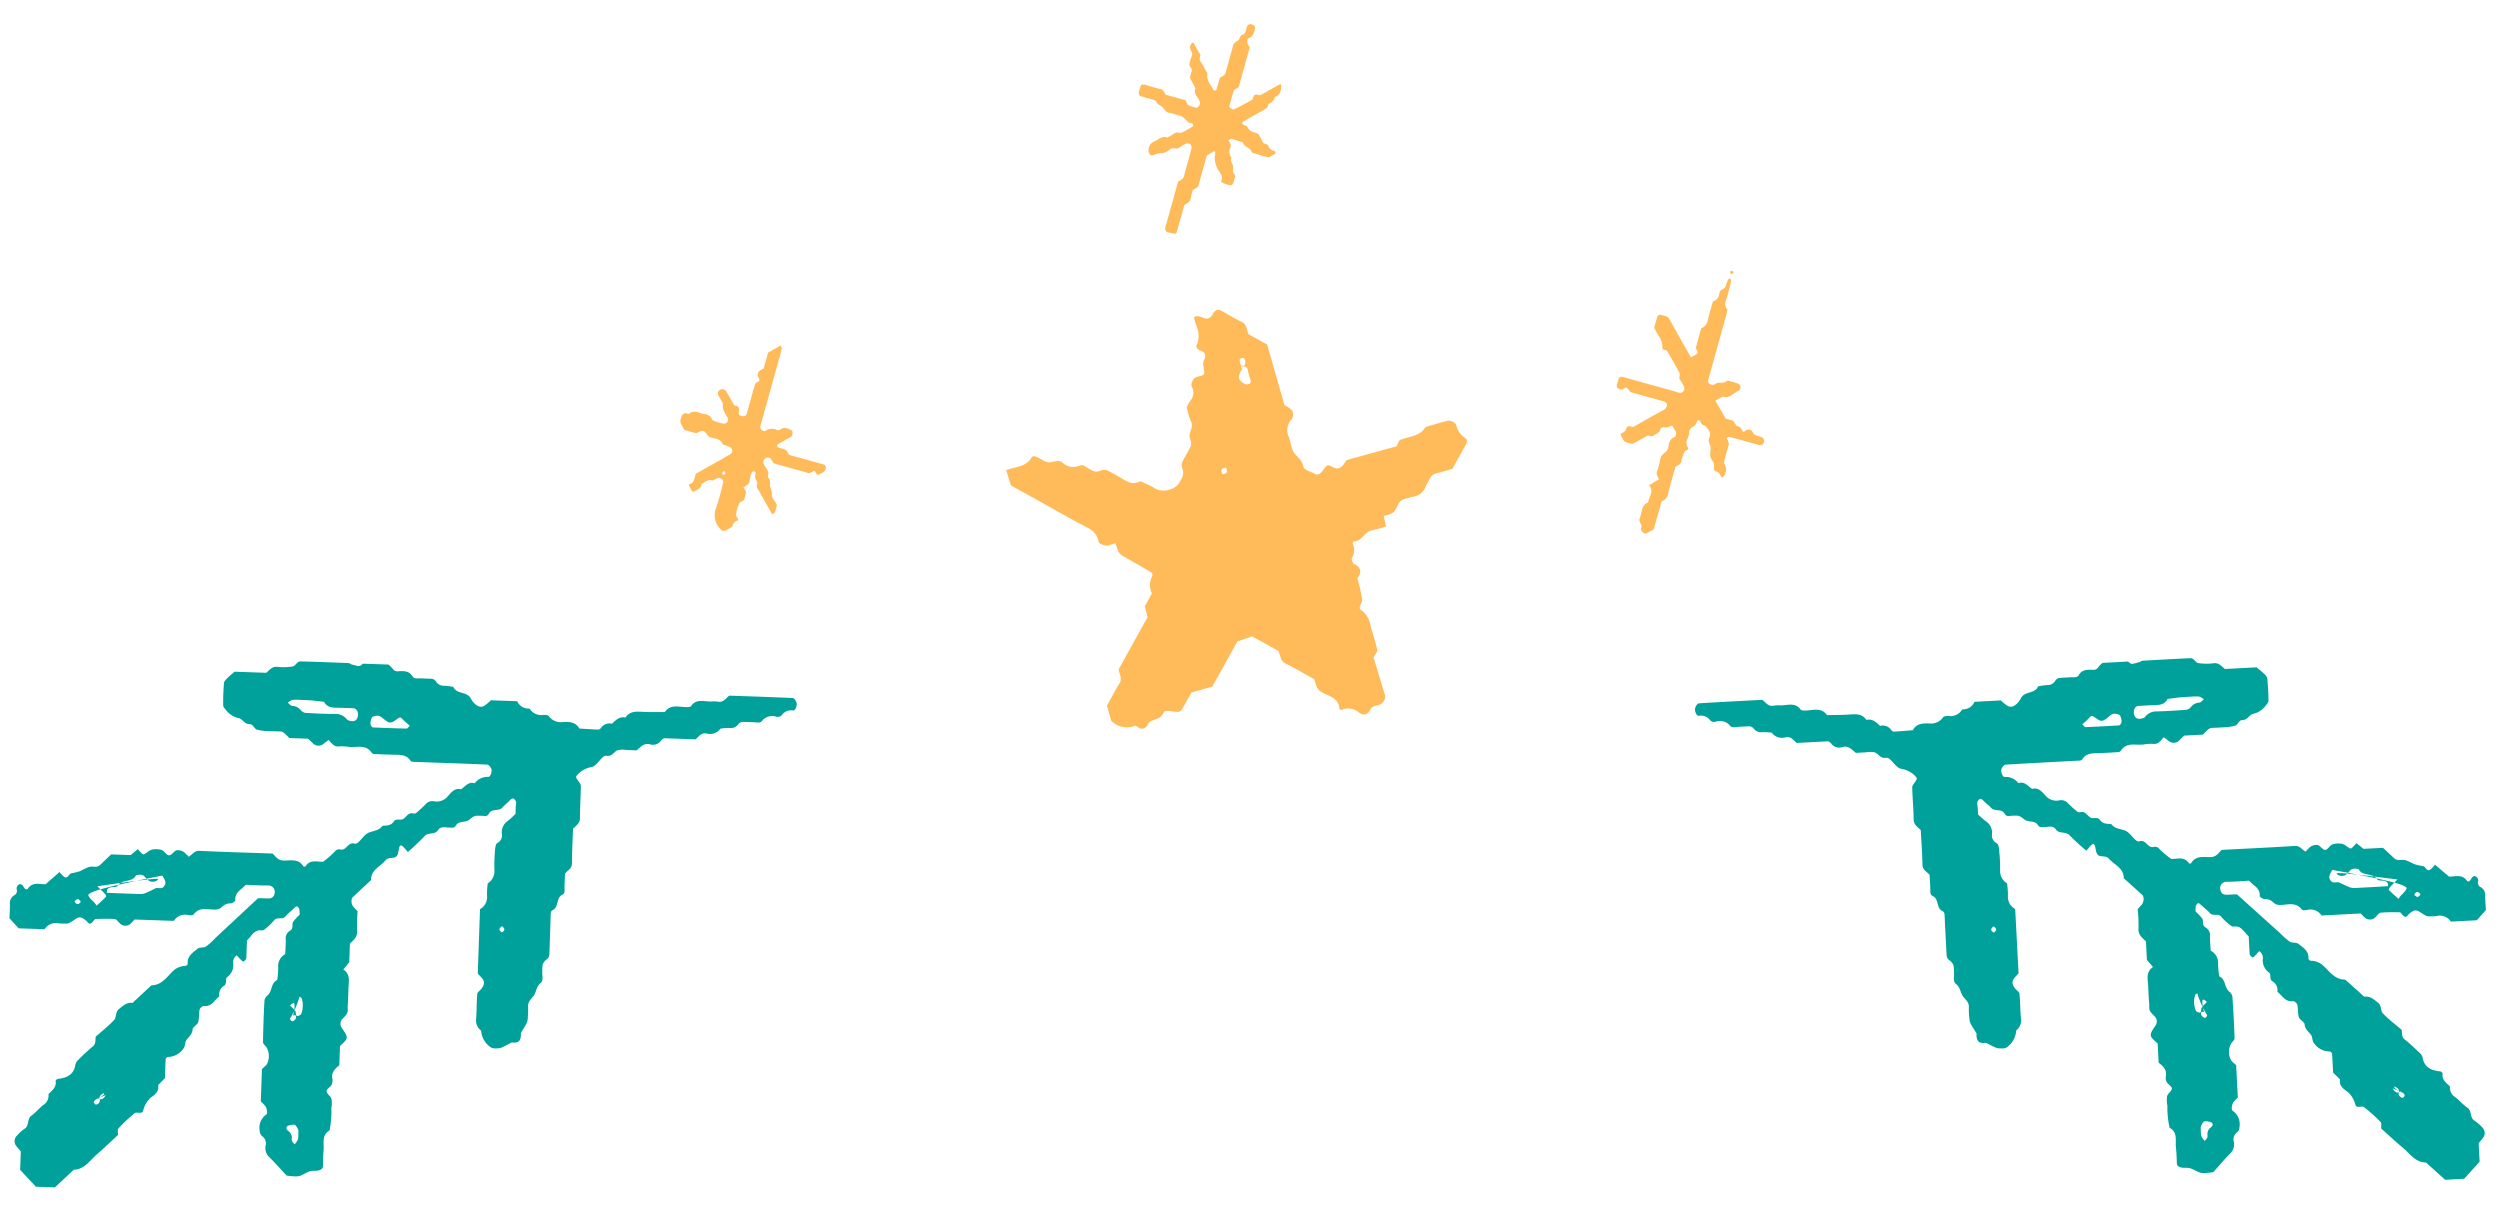 <svg xmlns="http://www.w3.org/2000/svg" width="194.172" height="94.577" viewBox="0 0 194.172 94.577">
  <g id="Group_248" data-name="Group 248" transform="translate(-1290.754 -358.96)">
    <g id="Group_247" data-name="Group 247">
      <g id="Group_233" data-name="Group 233" transform="translate(-1 25)">
        <path id="Path_200" data-name="Path 200" d="M34.237,21.157c-.76-.743-1.523-1.481-2.227-2.166-.014-.295.053-.554-.045-.664-.45-.506-.96-.957-1.419-1.455a1.818,1.818,0,0,0-1.2-.639c-.313-.036-.141-.533-.274-.726a12.256,12.256,0,0,0-1.141-1.275c.081-.6-.144-.892-.786-.858-.119.008-.366-.237-.357-.352a1.121,1.121,0,0,0-.484-.974.237.237,0,0,1-.025-.194c.581-.295.355-1.045.813-1.416a10.8,10.8,0,0,0,.828-.816l-.549-.616c.563-.554.563-.558.558-1.222a.816.816,0,0,1,.259-.768c.155-.112.262-.29.417-.4A1.232,1.232,0,0,0,29.1,5.364c-.02-.191.016-.388-.008-.58a.835.835,0,0,1,.332-.738c.282-.265.549-.544.837-.833V1.2c0-.412-.034-.557-.44-.578a1.514,1.514,0,0,1-.952-.533.724.724,0,0,0-.78.065c-.414.408-.823.82-1.233,1.231-.016.873-.766,1.245-1.22,1.824-.093.119-.012.374-.012.572-.971.951-1.937,1.9-2.875,2.818-.062.507,0,1-.729,1-.428,0-.428.093-.487.537-.054.412-.18.611-.433.6-.374-.016-.858.174-1.1-.116-.344-.409-.844-.36-1.213-.608-.315-.211-.533-.563-.836-.8a1.251,1.251,0,0,1-.493-1.251.6.6,0,0,0-.338-.7,2.232,2.232,0,0,0-.654-.045C15.353,4.1,14.193,2.94,13,1.744H11.342c-.3-.25-.481-.611-.954-.578-.578.042-1.161.009-1.743.012-.312,0-.476.138-.481.546,0,.343-.14.561-.44.6-.285.04-.555.045-.727.315a6.2,6.2,0,0,0,.619.609,1.746,1.746,0,0,1,.623,1.2c.039.214.259.264.481.219a.437.437,0,0,1,.575.444c-.014.459.4.639.506.958s-.526.443-.5.885c.014.212.014.386.191.506a.94.94,0,0,1,.408,1,3.912,3.912,0,0,0,0,.572,5.73,5.73,0,0,0,.836.813c.467.3.172.921.6,1.219a.715.715,0,0,1,.3.448c.039.481-.011.969.028,1.45a.775.775,0,0,0,.3.445.9.9,0,0,1,.27.768,1.239,1.239,0,0,1-.336,1.031,1.455,1.455,0,0,1-1.247.529,6.923,6.923,0,0,0-1.126.074c-.456.732-1.188.448-1.828.492a8.067,8.067,0,0,0-.868.017.849.849,0,0,0-.442.316c-.211.268-.487.243-.772.254s-.611-.118-.8.155a1.211,1.211,0,0,1-1.282.417.613.613,0,0,0-.51.185c-.481.411-.492.4-.992.4a3.722,3.722,0,0,0-.574.022c-.077.012-.2.127-.2.2-.009.887-.764,1.255-1.25,1.825.276.265.555.533.9.865H3.121c1.549,0,3.1.031,4.647-.014A1.447,1.447,0,0,1,9,21.5c.11.126.616.012.78-.141.14-.13.265-.276.4-.414.622.589.622.586,1.227.592.771.008,1.541.017,2.311.042a.287.287,0,0,1,.2.2,1.428,1.428,0,0,0,.625,1.2v1.135c.211.229.406.439.6.656v4.624c.226.3.614.461.586.937-.039.671-.009,1.344-.009,1.974l.861.862a1.713,1.713,0,0,0,1.8-.566c.033-.045.186-.012.282-.006.354.02.51-.174.546-.495.011-.1-.033-.212.006-.287.206-.4.721-.637.6-1.22-.017-.076.242-.26.4-.318.735-.267.74-.259.74-.887V28.233l1.2-1.2v-4c.323-.363.58-.65.808-.906H25.27c.36.211.5.609.986.588.864-.043,1.731-.014,2.545-.014.323.3.527.6.989.6.637,0,1.372-.264,1.838.468a.219.219,0,0,0,.194-.02,1.224,1.224,0,0,1,1.264-.468c.476.043.688-.188.668-.664-.014-.333.3-.457.465-.679A.73.73,0,0,0,34.237,21.157ZM13.306,5.03a.413.413,0,0,1-.448.225c-.453-.016-.619-.164-.634-.625,0-.091,0-.181,0-.273a4.825,4.825,0,0,1-.448-.434c-.04-.05-.091-.14-.073-.178.109-.216.225-.234.364-.115a.37.37,0,0,1,.146.453c-.011.028-.169.025-.245,0,.256.188.229.031.261.019a.377.377,0,0,1,.47.163c.172.208.383.383.568.582A.212.212,0,0,1,13.306,5.03Zm1.529,7.192c-.022.011-.122-.119-.189-.186-.064-.127,0-.265.2-.377.023-.012.138.112.186.186C15.108,11.968,15.04,12.109,14.835,12.222Z" transform="matrix(0.875, 0.485, -0.485, 0.875, 1379.642, 352.886)" fill="#ffbb59" fill-rule="evenodd"/>
        <path id="Path_150" data-name="Path 150" d="M24.292,35.467c.239-.207.4-.524.807-.475a3.19,3.19,0,0,0,.749,0c.622-.072,1.347.3,1.834-.407a.292.292,0,0,1,.209-.085c.5-.008,1-.009,1.5,0s.99.068,1.33-.437c.06-.085.3-.063.463-.063,1.834,0,3.667,0,5.5-.014.111,0,.263-.18.32-.309.1-.216-.054-.654-.213-.642a1.213,1.213,0,0,1-1.034-.537c-.494.141-.724-.268-1.042-.5-.5.112-.753-.268-1.008-.57A1.1,1.1,0,0,0,32.63,31a.692.692,0,0,1-.641-.268c-.225-.246-.464-.481-.709-.7A.33.33,0,0,0,31.044,30c-.413.063-.515-.373-.8-.492-.208-.086-.5.076-.668-.2-.2-.322-.532-.323-.852-.354-.245-.369-.652-.405-1.021-.554-.285-.114-.493-.437-.714-.686-.123-.141-.244-.255-.41-.216-.493.122-.586-.578-1.043-.5a.417.417,0,0,1-.438-.161,6.5,6.5,0,0,0-.527-.531c-.118-.111-.247-.208-.37-.311-.477-.03-1.017.163-1.341-.395-.018-.033-.153-.048-.166-.026-.4.626-1.03.412-1.579.408-.4,0-.577.255-.854.514-1.868,0-3.778-.014-5.69.01-.413,0-.539-.326-.813-.485-.1.1-.217.208-.337.315a.8.8,0,0,1-.675.137c-.186-.133-.365-.411-.531-.4-.2.016-.356.331-.571.4a1.582,1.582,0,0,1-.743.005,1.02,1.02,0,0,1-.394-.246c-.265-.2-.267-.211-.532.044-.06.057-.118.116-.194.192L9.249,26H7.737l-.852-.881a.566.566,0,0,0-.45-.129c-.412,0-.405-.03-1.085-.392a4.959,4.959,0,0,0-.671-.188c-.191-.069-.229-.452-.528-.29a1.869,1.869,0,0,0-.374.363c-.35-.331-.7-.66-1.045-.984-.486-.03-1.018.158-1.358-.38-.088-.137-.227-.08-.349.115-.114.179-.239.241-.353.174a.348.348,0,0,1-.162-.431.384.384,0,0,0-.188-.425A.687.687,0,0,1,0,21.93c.031-.407.008-.82.008-1.174L.755,20H2.774a1.016,1.016,0,0,0,1.034.5,2.888,2.888,0,0,1,.5-.007c.3,0,.3,0,.841.387.286.207.467.179.852-.128.065-.051.109-.132.179-.171.111-.063.23.014.353.182.05.068.114.167.177.171.492.03.986.064,1.477.046.128-.005.251-.187.375-.286a.594.594,0,0,1,.852-.044c.122.112.225.244.319.349h3.044a1.021,1.021,0,0,0,1.039.5c.154-.027.412-.042.469.042.481.71,1.2.366,1.821.462a.731.731,0,0,1,.394.241.888.888,0,0,0,.65.264c.128.013.354.19.344.269-.071.616.459.829.765,1.217.566,0,1.149-.025,1.728.008a.494.494,0,0,0,.527-.629c-.041-.25-.205-.383-.519-.379-.166,0-.333,0-.5,0-.082,0-.163-.008-.244-.01L16.067,19.8a5.692,5.692,0,0,0-.715-.7c-.18-.124-.5-.064-.656-.2-.361-.31-.8-.6-.728-1.2.007-.05-.1-.159-.169-.167a1.429,1.429,0,0,1-.864-.348c-.52-.485-.877-1.216-1.726-1.251Q10.5,15.238,9.8,14.529c-.459.044-.728-.244-1.043-.516-.29-.254-.143-.624-.346-.864a9.708,9.708,0,0,0-.7-.709c-.241-.23-.488-.45-.682-.628-.03-.322.043-.56-.195-.766-.377-.324-.718-.693-1.063-1.056A.788.788,0,0,1,5.521,9.6C5.437,8.788,4.893,8.533,4.2,8.426c-.065-.009-.177-.123-.169-.167.1-.486-.247-.744-.52-1.041a.857.857,0,0,0-.367-.851c-.314-.273-.569-.616-.9-.869-.356-.275-.11-.8-.518-1.049a3.057,3.057,0,0,1-.536-.522.6.6,0,0,1-.012-.852c.108-.123.22-.243.341-.377V1.266L2.787,0h1.48l1.42,1.421c.835.051,1.209.756,1.734,1.241.55.509,1.068,1.051,1.6,1.574,0,.18-.071.408.012.5a11.473,11.473,0,0,0,1.237,1.233c.157.132.546-.094.652.2A1.959,1.959,0,0,0,11.452,7.2c.312.244.677.509.558,1.012l.51.556c0,.486-.007.986.007,1.484a.245.245,0,0,0,.17.169,1.475,1.475,0,0,1,1.195.724c.129.173.075.482.2.658.188.261.431.446.445.832.005.192.35.354.409.567.085.309.021.654.078.973.024.123.216.312.314.3.618-.054.812.484,1.173.786a.817.817,0,0,0,.365.851c.222.171.038.513.191.662a1.159,1.159,0,0,1,.447,1.073.619.619,0,0,0,.247.645c.119-.119.234-.239.356-.352.051-.047.139-.125.173-.109a.4.4,0,0,1,.225.4c-.008.416,0,.833,0,1.254.345.309.5.88,1.13.812a.3.3,0,0,1,.209.089,4.6,4.6,0,0,1,.7.711c.226.333.639.051.871.341.205.259.472.468.7.715.133.148.243.14.352-.076a.629.629,0,0,0,.041-.234c.007-.084.034-.192-.005-.244a3.982,3.982,0,0,1-.473-.557c-.1-.2.065-.481-.186-.677a.667.667,0,0,1-.344-.608c.035-.411.008-.826.008-1.235A1.065,1.065,0,0,1,21,17.67a6.141,6.141,0,0,0-.043-.977c-.5-.247-.34-.879-.7-1.212a.651.651,0,0,1-.234-.4q-.029-1.624,0-3.249c0-.128.18-.255.278-.38a1.348,1.348,0,0,0,.063-1.352,4.531,4.531,0,0,0-.353-.357V7.233c.111-.107.235-.217.349-.34.132-.141.231-.591.116-.667a1.265,1.265,0,0,1-.468-1.313.515.515,0,0,1,.235-.405.684.684,0,0,0,.272-.637.973.973,0,0,1,.254-.9c.494-.446.949-.936,1.451-1.438.208-.012.448-.042.689-.034a1.018,1.018,0,0,1,.452.1c.648.363.645.371,1.09.39.324.013.557.154.557.339,0,.416-.022.835.008,1.249.038.549-.229,1.185.411,1.579a7.108,7.108,0,0,1,.081,1.715,2.082,2.082,0,0,1-.016.744c-.069.214-.382.374-.4.574-.013.165.282.335.38.532a.808.808,0,0,1,.029.484c-.1.485.195.766.51,1.037v1.5c.651.639.647.65.106,1.387a.55.55,0,0,0-.031.668c.192.258.486.439.426.83a3.175,3.175,0,0,0,0,.5c0,.333.009.667,0,1-.02.558.18,1.181-.45,1.564.139.18.277.362.442.58v1.445c.292.29.587.548.524,1.042a11.692,11.692,0,0,0-.014,1.483c-.129.129-.248.246-.363.366a.721.721,0,0,0-.094.675q.706.71,1.413,1.416c-.047.792.673,1.064,1.059,1.562.174.226.416.195.652.245.255.054.316.28.348.552.055.469.146.506.384.285.12-.114.227-.241.34-.361a17.051,17.051,0,0,1,1.241,1.262c.285.354.8.119,1.046.519.213.349.587.2.9.23a1.424,1.424,0,0,1,.248.005.321.321,0,0,1,.195.123c.205.458.732.268,1.037.526.408.346.413.34.855.348.084,0,.167,0,.25,0a.654.654,0,0,1,.244.014.374.374,0,0,1,.175.173c.209.448.773.178,1.039.524.15.2.362.345.522.539.137.166.241.231.357.15a.414.414,0,0,0,.157-.438,6.864,6.864,0,0,1-.005-.713,7.1,7.1,0,0,0-.561-.552,1.069,1.069,0,0,1-.442-1.071.648.648,0,0,0-.26-.643c-.065-.05-.152-.107-.171-.176a1.931,1.931,0,0,1-.064-.475,13.634,13.634,0,0,1,.008-1.5,1.114,1.114,0,0,0-.481-1.056,5.922,5.922,0,0,1-.018-.986,1.06,1.06,0,0,0-.511-1.033V17.747c.118-.119.243-.23.353-.354.224-.256.2-.522-.06-.852-.1-.126-.275-.25-.28-.379-.029-.667.013-1.336-.022-2a.973.973,0,0,1,.424-.829,1.706,1.706,0,0,1,.7-1.211.6.6,0,0,1,.45-.132c.387.014.388,0,1.084.408.065.039.142.1.208.094.584-.055.7.281.645.761.493.877.494.877.5,1.294a5.52,5.52,0,0,1-.007.749c-.05.377.182.583.379.851.224.3.182.74.529,1.039.242.208.073.624.1.947a2.392,2.392,0,0,0,.013.5.892.892,0,0,0,.267.386.53.53,0,0,1,.224.411c0,1,.005,2-.007,3,0,.184-.012.367.135.442.5.256.218.957.7,1.215.171.09.187.238.175.43-.024.414-.008.83-.008,1.229.2.265.524.4.51.815-.03.909-.009,1.823-.009,2.691.254.276.524.452.51.852-.033.831,0,1.666-.021,2.5,0,.136-.145.272-.238.4-.216.294-.195.272.02.535a1.981,1.981,0,0,0,1.028.554c.282.093.49.434.713.682.123.137.242.252.405.228.4-.058.54.322.814.458a1.825,1.825,0,0,0,.728.046c.25.005.5,0,.763,0,.293.255.535.625,1.03.5a.765.765,0,0,1,.855.348,1.047,1.047,0,0,0,.208.163h2.447c.258.225.424.546.825.486a1,1,0,0,1,1.079.413,4.921,4.921,0,0,0,.714.077.708.708,0,0,1,.638.279.481.481,0,0,0,.405.23c.333,0,.668.012,1-.007.186-.01.354-.009.446.131a1.013,1.013,0,0,0,1.1.369.411.411,0,0,1,.437.158.886.886,0,0,0,.855.367c.171-.007.318.383.234.633-.046.132-.19.332-.292.333-1.662.021-3.323.014-4.946.014-.276-.247-.447-.562-.849-.5a2.186,2.186,0,0,1-.5,0c-.549-.051-1.182.217-1.582-.414-.033-.051-.137-.072-.213-.081-.622-.078-1.348.262-1.813-.454-.575-.016-1.153-.054-1.73-.042-.507.01-.995.021-1.3-.488-.473.084-.752-.222-1.035-.519a.807.807,0,0,1-.851-.362A.31.31,0,0,0,45.208,37c-.5,0-.99.021-1.484.034-.309.518-.812.5-1.31.455a1.143,1.143,0,0,0-1.087.42c-.074.092-.306.1-.455.078a1.056,1.056,0,0,0-1.063.462.97.97,0,0,0-.981.537H36.777a3.248,3.248,0,0,0-.541-.479.554.554,0,0,0-.479.014,1.445,1.445,0,0,0-.527.523c-.293.592-1.124.286-1.395.879a5.007,5.007,0,0,1-.72.064.685.685,0,0,0-.63.293.47.47,0,0,1-.414.216c-.332-.008-.667.013-1-.008-.187-.012-.349,0-.441.144-.271.431-.693.391-1.1.356a.427.427,0,0,0-.435.169,2.616,2.616,0,0,1-.348.327H26.753c-.243-.242-.247-.239-.893-.084-.073.018-.14.09-.21.09-1.251.005-2.5.013-3.75,0-.265,0-.37-.361-.577-.408a4.3,4.3,0,0,0-1.216-.076c-.4.023-.573-.262-.83-.492H16.811c-.187-.177-.375-.337-.54-.516a.781.781,0,0,1-.248-.39c-.027-.583-.027-1.169,0-1.749.008-.135.17-.26.261-.387a1.7,1.7,0,0,1,1.022-.56c.273-.081.429-.454.825-.431.256.017.363-.344.573-.407a3.962,3.962,0,0,1,.97-.077c.248-.01.5-.005.749,0,.3,0,.3,0,.822-.485H22.7c.14-.123.264-.23.384-.339a.607.607,0,0,1,.855,0C24.056,35.275,24.175,35.371,24.292,35.467ZM7.29,6.989c.067.024.2.027.212,0a.321.321,0,0,0-.127-.39c-.118-.1-.218-.086-.312.1-.016.034.029.111.063.153s.1.114.831.442A.672.672,0,0,0,7.73,7c-.21-.1-.314,0-.21.21a.66.66,0,0,0,.292.226C7.831,7.451,7.967,7.315,7.29,6.989Zm15,7c.067.022.2.027.213,0a.323.323,0,0,0-.127-.388c-.119-.1-.218-.086-.312.1-.017.034.027.112.061.154a7.434,7.434,0,0,1,.614,1.619c.059-.044.156-.078.17-.135a1.815,1.815,0,0,0,.021-1.168A.3.3,0,0,0,22.76,14c-.244-.1-.242.008-.275.239-.027.192-.3.349-.458.52C22.272,15.006,22.506,15.24,22.291,13.991ZM6.748,23.485c.115-.107.229-.214.345-.319.431-.4.433-.4.25-.587s-.345-.345-.607-.607c-.174.327-.536.458-.681.82.233.233.463.463,5.7,1.7.3-.437.33-.573.166-.832s-.471-.077-.664-.182c-.875-.468-.868-.481-1.28-.481-.822,0-1.645,0-2.467.01a.543.543,0,0,0,.005.234c.178.345.672.123.817.358.333.54,1.134.247,1.386.855.233.041.469.114.671-.086.059-.058.112-.119.175-.174a.585.585,0,0,1,.842-.051C11.527,24.256,11.641,24.377,6.748,23.485ZM22.816,38.5c.065,0,.545-.042,1.025-.077.31-.523.821-.422,1.3-.422.328,0,.656,0,.983,0,.233,0,.39-.209.39-.5s-.15-.5-.38-.5a.755.755,0,0,0-.448.09,1.115,1.115,0,0,1-.82.415c-.818-.031-1.638-.02-2.457,0a.649.649,0,0,0-.386.239.852.852,0,0,1-.637.263c-.127.01-.242.161-.363.248.132.078.256.214.395.227C21.742,38.522,22.071,38.5,22.816,38.5Zm7.745-1.7c-.12-.122-.178-.227-.235-.229q-1.312-.016-2.623,0c-.059,0-.129.1-.17.166-.08.133,0,.6.127.655a.862.862,0,0,0,.439.1.956.956,0,0,0,.39-.218c.486-.362.579-.369,1.008-.034.3.234.3.23.519.018C30.186,37.087,30.38,36.947,30.561,36.8ZM23.012,4.861A1.843,1.843,0,0,0,23,4.38a1.576,1.576,0,0,0-.241-.386,1.255,1.255,0,0,0-.169.175.359.359,0,0,0-.076.207.649.649,0,0,1-.26.621c-.174.123-.214.224-.153.346.046.094.537.238.659.136a1.058,1.058,0,0,0,.243-.378A.64.64,0,0,0,23.012,4.861ZM38.1,21.163c-.056.111,0,.229.17.326.021.01.119-.1.159-.159.065-.106.007-.228-.167-.323C38.24,21,38.154,21.108,38.1,21.163ZM5.177,22.414c.111.055.229,0,.324-.171.012-.02-.093-.119-.158-.16-.1-.067-.227-.007-.323.169C5.008,22.272,5.122,22.358,5.177,22.414Z" transform="translate(1485.926 425.369) rotate(177)" fill="#00a19a" fill-rule="evenodd"/>
        <path id="Path_151" data-name="Path 151" d="M36.593,35.175a.607.607,0,0,1,.855,0c.12.109.244.216.384.339h1.453c.519.486.519.489.822.485.251,0,.5-.009.749,0a3.963,3.963,0,0,1,.97.077c.209.063.316.424.573.407.4-.022.552.35.825.431a1.7,1.7,0,0,1,1.022.56c.092.127.255.252.262.387.029.581.029,1.166,0,1.749-.007.135-.144.276-.248.39-.165.179-.353.34-.54.516H41.255c-.258.23-.428.515-.83.492a4.3,4.3,0,0,0-1.216.076c-.207.047-.311.4-.577.408-1.249.014-2.5.006-3.748,0-.072,0-.139-.072-.212-.09-.646-.156-.65-.158-.893.084H31.786a2.617,2.617,0,0,1-.348-.327A.427.427,0,0,0,31,40.993c-.409.035-.831.076-1.1-.356-.092-.148-.254-.156-.441-.144-.332.021-.667,0-1,.008a.469.469,0,0,1-.414-.216.685.685,0,0,0-.629-.293,5.025,5.025,0,0,1-.722-.064c-.271-.592-1.1-.286-1.4-.879a1.444,1.444,0,0,0-.527-.523.554.554,0,0,0-.478-.014,3.246,3.246,0,0,0-.541.479H21.7a.97.97,0,0,0-.981-.537,1.056,1.056,0,0,0-1.063-.462c-.149.02-.38.013-.455-.078a1.143,1.143,0,0,0-1.086-.42c-.5.044-1,.063-1.31-.455-.494-.013-.988-.031-1.483-.034a.3.3,0,0,0-.191.132.81.81,0,0,1-.852.362c-.284.3-.561.6-1.036.519-.3.509-.792.5-1.3.488-.577-.012-1.154.026-1.73.042-.465.715-1.191.375-1.813.454-.075.009-.18.03-.212.081-.4.631-1.034.363-1.582.414a2.2,2.2,0,0,1-.5,0c-.4-.059-.573.256-.849.5-1.621,0-3.283.007-4.946-.014-.1,0-.246-.2-.292-.333-.084-.25.063-.639.234-.633a.886.886,0,0,0,.855-.367.412.412,0,0,1,.437-.158,1.013,1.013,0,0,0,1.1-.369c.092-.14.26-.141.446-.131.332.018.667,0,1,.007a.481.481,0,0,0,.405-.23.709.709,0,0,1,.638-.279,4.958,4.958,0,0,0,.715-.077A1,1,0,0,1,6.929,37c.4.06.567-.262.825-.486H10.2a1.046,1.046,0,0,0,.208-.163A.765.765,0,0,1,11.264,36c.5.12.739-.25,1.03-.5.263,0,.514,0,.764,0a1.825,1.825,0,0,0,.728-.046c.275-.136.412-.515.815-.458.163.025.282-.09.405-.228.222-.248.43-.59.713-.682a1.976,1.976,0,0,0,1.028-.554c.216-.263.235-.241.02-.535-.093-.127-.234-.263-.237-.4-.024-.833.01-1.667-.022-2.5-.014-.4.256-.577.51-.852,0-.868.021-1.782-.009-2.691-.014-.411.31-.549.51-.815,0-.4.017-.814-.008-1.229-.012-.192,0-.34.175-.43.485-.258.2-.958.7-1.215.146-.075.136-.258.135-.442-.012-1,0-2-.007-3a.533.533,0,0,1,.224-.411.906.906,0,0,0,.268-.386,2.486,2.486,0,0,0,.012-.5c.022-.323-.146-.739.1-.947.346-.3.3-.735.528-1.039.2-.268.429-.475.379-.851a5.718,5.718,0,0,1-.007-.749c0-.417,0-.417.5-1.294-.052-.48.06-.816.645-.761.065.005.142-.055.208-.094.7-.408.7-.393,1.084-.408a.608.608,0,0,1,.451.132,1.709,1.709,0,0,1,.7,1.211.97.97,0,0,1,.424.829c-.034.664.007,1.334-.022,2-.007.129-.18.254-.28.379-.263.331-.284.6-.059.852.11.124.234.235.352.354v5.011a1.062,1.062,0,0,0-.511,1.033,5.93,5.93,0,0,1-.018.986,1.116,1.116,0,0,0-.481,1.056,13.636,13.636,0,0,1,.008,1.5,1.931,1.931,0,0,1-.064.475c-.02.069-.1.127-.171.176a.648.648,0,0,0-.26.643,1.069,1.069,0,0,1-.442,1.071,7.115,7.115,0,0,0-.561.552,6.872,6.872,0,0,1-.005.713.413.413,0,0,0,.157.438c.118.081.22.016.357-.15.16-.194.371-.341.522-.539.267-.346.83-.076,1.039-.524a.374.374,0,0,1,.175-.173A.654.654,0,0,1,24.006,30c.082,0,.166,0,.25,0,.442-.008.447,0,.855-.348.3-.258.831-.068,1.037-.526A.32.32,0,0,1,26.342,29,1.424,1.424,0,0,1,26.591,29c.315-.026.689.119.9-.23.242-.4.761-.165,1.047-.519a16.774,16.774,0,0,1,1.239-1.262c.112.12.22.247.341.361.237.221.328.184.383-.285.031-.272.093-.5.348-.552.237-.05.479-.018.654-.245.386-.5,1.1-.77,1.058-1.562q.708-.708,1.413-1.416a.721.721,0,0,0-.094-.675c-.114-.12-.234-.237-.363-.366a11.7,11.7,0,0,0-.014-1.483c-.063-.494.234-.752.524-1.042V18.278c.165-.218.3-.4.442-.58-.63-.383-.43-1.005-.45-1.564-.01-.332,0-.665,0-1a3.352,3.352,0,0,0,0-.5c-.061-.391.233-.573.425-.83a.548.548,0,0,0-.031-.668c-.541-.737-.545-.748.106-1.387v-1.5c.315-.271.608-.552.51-1.037a.818.818,0,0,1,.029-.484c.1-.2.394-.367.38-.532-.016-.2-.328-.36-.4-.574a2.081,2.081,0,0,1-.016-.744A7.176,7.176,0,0,1,35.1,5.162c.638-.395.371-1.03.411-1.579.029-.413,0-.833.007-1.249,0-.184.233-.326.557-.339.446-.018.442-.026,1.09-.39a1.019,1.019,0,0,1,.452-.1c.241-.008.481.022.689.034.5.5.957.992,1.453,1.438a.975.975,0,0,1,.252.9.685.685,0,0,0,.272.637.515.515,0,0,1,.235.405,1.263,1.263,0,0,1-.468,1.313c-.115.076-.016.526.118.667.112.123.237.233.348.34V9.747a4.553,4.553,0,0,0-.353.357,1.348,1.348,0,0,0,.063,1.352c.1.126.276.252.279.38q.033,1.624,0,3.249a.655.655,0,0,1-.233.4c-.363.333-.2.965-.7,1.212a5.992,5.992,0,0,0-.044.977,1.065,1.065,0,0,1-.509,1.058c0,.409-.027.825.008,1.235a.664.664,0,0,1-.344.608c-.251.2-.085.477-.186.677a3.975,3.975,0,0,1-.473.557c-.039.052-.01.161,0,.244a.6.6,0,0,0,.039.234c.108.216.218.224.352.076.226-.247.493-.456.7-.715.231-.29.645-.008.871-.341a4.663,4.663,0,0,1,.7-.711.3.3,0,0,1,.209-.089c.628.068.784-.5,1.13-.812,0-.421.005-.838,0-1.254a.4.4,0,0,1,.226-.4c.033-.017.12.061.171.109.123.112.237.233.356.352a.619.619,0,0,0,.247-.645,1.159,1.159,0,0,1,.447-1.073c.153-.149-.03-.49.191-.662a.817.817,0,0,0,.365-.851c.361-.3.554-.839,1.173-.786.1.009.292-.18.314-.3.058-.319-.007-.664.078-.973.059-.213.4-.375.411-.567.012-.386.255-.57.443-.832.127-.175.072-.485.2-.658a1.475,1.475,0,0,1,1.195-.724.245.245,0,0,0,.17-.169c.013-.5.008-1,.008-1.484l.509-.556c-.119-.5.246-.767.558-1.012a1.951,1.951,0,0,0,.536-1.036c.106-.29.5-.064.652-.2A11.347,11.347,0,0,0,51.5,4.738c.082-.094.012-.322.012-.5.527-.523,1.046-1.066,1.6-1.574.524-.485.9-1.19,1.735-1.241L56.266,0h1.479l1.264,1.266V2.7c.122.133.233.254.341.377a.6.6,0,0,1-.012.852,3.054,3.054,0,0,1-.536.522c-.408.246-.162.774-.518,1.049-.327.254-.582.6-.9.869a.859.859,0,0,0-.367.851c-.273.3-.616.554-.52,1.041.009.044-.1.158-.169.167-.693.107-1.237.362-1.321,1.169a.791.791,0,0,1-.243.395,14.724,14.724,0,0,1-1.063,1.056c-.238.207-.165.445-.195.766-.195.178-.442.4-.682.628a9.722,9.722,0,0,0-.7.709c-.2.241-.056.611-.346.864-.315.272-.584.561-1.042.516l-1.413,1.415c-.848.035-1.207.766-1.727,1.251a1.429,1.429,0,0,1-.864.348c-.065.008-.175.118-.169.167.076.595-.367.886-.727,1.2-.16.137-.477.077-.656.2a5.7,5.7,0,0,0-.716.7l-3.182,3.182c-.081,0-.163.01-.244.01-.167,0-.335,0-.5,0-.312,0-.478.129-.519.379a.494.494,0,0,0,.527.629c.58-.033,1.162-.008,1.728-.008.306-.388.837-.6.765-1.217-.009-.08.216-.256.345-.269a.885.885,0,0,0,.648-.264.736.736,0,0,1,.394-.241c.621-.1,1.34.248,1.821-.462.058-.084.315-.069.469-.042a1.021,1.021,0,0,0,1.039-.5H50.8c.094-.1.2-.237.319-.349a.594.594,0,0,1,.852.044c.124.1.247.281.377.286.492.018.984-.016,1.476-.046.063,0,.128-.1.177-.171.123-.167.242-.245.353-.182.071.039.115.12.179.171.386.307.566.335.852.128.54-.387.539-.391.841-.387a2.886,2.886,0,0,1,.5.007,1.016,1.016,0,0,0,1.034-.5h2.019l.745.758c0,.354-.024.767.008,1.174a.684.684,0,0,1-.319.62.381.381,0,0,0-.187.425.35.35,0,0,1-.163.431c-.114.067-.239.005-.352-.174-.123-.195-.263-.252-.35-.115-.34.539-.872.35-1.358.38-.343.324-.694.654-1.043.984a1.872,1.872,0,0,0-.375-.363c-.3-.162-.337.221-.527.29a4.922,4.922,0,0,0-.672.188c-.68.362-.673.395-1.085.392a.566.566,0,0,0-.45.129L52.8,26H51.283l-.532.476c-.076-.076-.133-.135-.193-.192-.265-.255-.267-.245-.531-.044a1.035,1.035,0,0,1-.395.246,1.582,1.582,0,0,1-.743-.005c-.216-.072-.374-.387-.571-.4-.166-.012-.345.265-.531.4a.8.8,0,0,1-.673-.137c-.122-.107-.237-.22-.339-.315-.275.16-.4.489-.813.485-1.911-.025-3.822-.01-5.69-.01-.277-.259-.456-.518-.854-.514-.549,0-1.179.218-1.579-.408-.013-.022-.146-.007-.166.026-.324.558-.864.365-1.34.395-.124.1-.254.2-.371.311a6.737,6.737,0,0,0-.527.531A.417.417,0,0,1,35,27c-.458-.077-.549.622-1.043.5-.166-.039-.288.075-.411.216-.221.25-.429.573-.714.686-.369.149-.777.186-1.02.554-.322.031-.655.033-.854.354-.169.273-.46.111-.668.2-.284.119-.386.554-.8.492a.33.33,0,0,0-.237.024c-.244.224-.484.459-.709.7A.692.692,0,0,1,27.9,31a1.1,1.1,0,0,0-1.076.43c-.256.3-.5.682-1.009.57-.318.233-.546.642-1.042.5a1.212,1.212,0,0,1-1.033.537c-.16-.012-.311.426-.214.642.058.128.209.306.32.309,1.833.018,3.666.012,5.5.014.158,0,.4-.022.463.063.34.5.837.443,1.33.437s1-.005,1.5,0a.289.289,0,0,1,.209.085c.488.7,1.212.335,1.834.407a3.19,3.19,0,0,0,.749,0c.4-.05.567.268.807.475C36.357,35.371,36.476,35.275,36.593,35.175ZM52.721,7.44a.661.661,0,0,0,.292-.226c.1-.21,0-.312-.211-.21a.673.673,0,0,0-.226.293c.73-.328.787-.387.832-.442s.08-.119.063-.153c-.094-.186-.195-.2-.312-.1a.321.321,0,0,0-.127.39c.009.025.145.021.212,0C52.566,7.315,52.7,7.451,52.721,7.44Zm-14.215,7.32c-.162-.171-.431-.328-.458-.52-.034-.231-.031-.335-.275-.239a.3.3,0,0,0-.173.171,1.814,1.814,0,0,0,.021,1.168c.014.056.111.09.17.135a7.43,7.43,0,0,1,.614-1.619c.034-.042.078-.12.061-.154-.093-.184-.193-.2-.312-.1a.323.323,0,0,0-.127.388c.01.026.146.021.213,0C38.025,15.24,38.259,15.006,38.505,14.761Zm10.62,9.383a.585.585,0,0,1,.842.051c.064.055.118.116.175.174.2.2.438.127.671.086.252-.608,1.052-.315,1.386-.855.145-.235.639-.013.817-.358a.543.543,0,0,0,.005-.234C52.2,23,51.377,23,50.554,23c-.412,0-.405.013-1.28.481-.194.1-.5-.08-.663.182s-.132.395.165.832c5.237-1.237,5.468-1.467,5.7-1.7-.144-.362-.507-.493-.681-.82-.261.261-.434.433-.605.607s-.183.187.248.587c.116.1.23.212.347.319C48.891,24.377,49.005,24.256,49.125,24.144ZM39.114,38.488c.139-.013.264-.149.395-.227-.122-.088-.237-.238-.363-.248a.852.852,0,0,1-.637-.263.65.65,0,0,0-.384-.239c-.82-.021-1.639-.033-2.458,0a1.115,1.115,0,0,1-.82-.415A.752.752,0,0,0,34.4,37c-.23,0-.379.208-.38.5s.158.493.39.5c.327,0,.655,0,.983,0,.479,0,.99-.1,1.3.422.48.035.96.073,1.025.077C38.461,38.5,38.79,38.522,39.114,38.488Zm-8.6-1.235c.222.212.217.216.519-.018.429-.335.522-.328,1.008.034a.959.959,0,0,0,.391.218.855.855,0,0,0,.438-.1c.124-.054.207-.522.127-.655-.04-.068-.111-.166-.17-.166q-1.31-.016-2.623,0c-.058,0-.114.107-.235.229C30.152,36.947,30.346,37.087,30.516,37.252ZM37.525,5.1a1.043,1.043,0,0,0,.245.378c.12.1.612-.042.659-.136.06-.123.02-.224-.154-.346a.646.646,0,0,1-.259-.621.37.37,0,0,0-.077-.207,1.183,1.183,0,0,0-.169-.175,1.614,1.614,0,0,0-.241.386,1.844,1.844,0,0,0-.009.481A.64.64,0,0,0,37.525,5.1Zm-15.252,15.9c-.175.1-.234.217-.169.323.041.064.14.17.159.159.175-.1.226-.214.171-.326C22.378,21.108,22.292,21,22.272,21.006Zm33.24,1.246c-.1-.175-.218-.235-.323-.169-.064.041-.17.14-.158.16.1.175.213.226.324.171C55.41,22.358,55.524,22.272,55.512,22.252Z" transform="translate(1352.249 428.146) rotate(-178)" fill="#00a19a" fill-rule="evenodd"/>
      </g>
      <path id="Path_233" data-name="Path 233" d="M182.717,451.148c.321.009.641.024.96,0,.26-.015.36.181.524.324l1.582.014c.117.113.214.28.346.318a2.328,2.328,0,0,0,.637.019c.1,0,.22-.314.167-.407-.024-.043-.036-.094-.064-.134-.205-.284-.629-.431-.568-.886-.215-.23-.429-.461-.634-.683,0-.177,0-.338.006-.5a.277.277,0,0,0-.136-.267.49.49,0,0,1-.112-.115.265.265,0,0,1-.066-.13,3.017,3.017,0,0,1,.01-.638c.062-.319-.278-.422-.315-.672a.549.549,0,0,1,.061-.293c.062-.129.125-.093.227.024.21.24.448.455.659.665.02.177-.04.327.113.464.277.248.527.528.788.794.03.534.483.773.784,1.118a.117.117,0,0,0,.108.011c.044-.025.107-.071.108-.11.012-.319.012-.639.014-.957.344-.327.33-.33.33-.666,0-.64.021-1.28.009-1.919a.635.635,0,0,1,.254-.539c.158-.14.016-.409.23-.546.277-.177.152-.474.18-.725a.287.287,0,0,1,.333-.239c.2.006.3.092.309.267.015.321.019.631-.3.838-.077.051-.021.334.062.428s.149.153.225.231q-.015,1.6-.031,3.2l-.311.333c0,.436-.012.86-.008,1.285,0,.039.064.1.108.11.1.028.245.082.3.037.4-.346.787-.7,1.157-1.08.1-.1-.01-.306.123-.427s.313-.023.431-.113a5.654,5.654,0,0,0,.461-.443c.266-.261.532-.522.8-.78,0,0,.094.065.1.109.081.365.138.729-.248.977a.772.772,0,0,1-.346.657c.051.3-.152.473-.343.657-.425.4-.84.819-1.254,1.234-.01.01.022.08.049.109.117.128.328.021.422.125a.752.752,0,0,0,.688.289.736.736,0,0,1,.295.056c.045.014.076.072.113.11a2.294,2.294,0,0,1,.331.346c.136.219.416.042.549.228a.531.531,0,0,0,.544.241c.032,0,.087.061.11.1.037.071-.017.144-.121.225-.124.1-.235.279-.359.288a11.9,11.9,0,0,1-1.265-.036c-.039,0-.079-.067-.112-.109-.2-.255-.614-.137-.769-.459-.26-.017-.52-.035-.781-.051-.053,0-.118-.021-.157,0a1.559,1.559,0,0,0-.207.175c.038.039.073.078.112.115a.435.435,0,0,1,.184.4.688.688,0,0,0,.25.7c.06.047.018.2.065.287.073.132.211.234.267.371.076.181.019.417.229.545a.254.254,0,0,1,.13.267c-.011.106,0,.213-.005.32,0,.264-.093.348-.39.34a2.723,2.723,0,0,1-.459-.052c-.043-.007-.114-.08-.108-.107.075-.322-.154-.479-.337-.665a1.8,1.8,0,0,1-.67-1.324c-.009-.04-.1-.1-.105-.1-.156.144-.308.294-.481.464-.008.776-.026,1.574-.017,2.369,0,.263-.2.349-.331.517a3.636,3.636,0,0,0,0,.626c.053.319-.153.479-.343.668-.007.743-.013,1.487-.027,2.233,0,.038-.067.1-.11.107-.152.023-.31.02-.463.039-.242.034-.38-.125-.376-.364.022-1.223.028-2.446.04-3.644.16-.175.336-.282.332-.54-.011-.746.013-1.492.008-2.239a.338.338,0,0,0-.148-.25.356.356,0,0,0-.3-.011,1.631,1.631,0,0,0-.458.436c-.166.263-.5.1-.675.324a1.308,1.308,0,0,1-.459.435,1.958,1.958,0,0,0-.667.338c-.2.184-.484-.037-.5-.338a.726.726,0,0,1,.27-.692c.284-.211.451-.6.9-.553a4.19,4.19,0,0,0,.451-.453c.148-.2.4-.087.55-.22.24-.211.461-.443.687-.671a.114.114,0,0,0,0-.108c-.026-.043-.069-.1-.112-.105-.1-.017-.23.025-.314-.019-.558-.308-.555-.314-.829-.317s-.535-.023-.8,0c-.242.018-.371-.126-.542-.252-.194-.143-.5-.1-.658-.349-.037-.058-.189-.055-.289-.058-.319-.009-.639-.007-.959-.012-.137,0-.238-.15-.233-.341C182.137,451.164,182.034,451.131,182.717,451.148Z" transform="matrix(0.966, 0.259, -0.259, 0.966, 1320.293, -117.512)" fill="#ffbb59" fill-rule="evenodd"/>
      <path id="Path_234" data-name="Path 234" d="M191.948,335.433c.036.037.077.069.11.1l.957.009c.044-.043.081-.081.12-.118.283-.26.384-.261.66-.046a.893.893,0,0,0,.247.173,1.12,1.12,0,0,0,.318.01c.312,0,.645-.059.844.282a5.5,5.5,0,0,1,.619.06.342.342,0,0,1,.216.186.358.358,0,0,1-.019.3c-.561.57-1.137,1.127-1.708,1.688-.187.182-.374.365-.528.517-.024.364.089.713-.276.911-.015.008-.016.088,0,.106.148.136.251.32.446.4.189-.237.556-.365.461-.77.243-.177.368-.548.767-.471a3.217,3.217,0,0,1,.355-.307.337.337,0,0,1,.483.238c0,.106,0,.213,0,.319a15.149,15.149,0,0,1-.031,1.759,1.514,1.514,0,0,0,.872,1.524.317.317,0,0,0,.291-.043,5.363,5.363,0,0,0,.443-.449.532.532,0,0,1,.249-.538c.083-.067.051-.147-.071-.228a.249.249,0,0,1-.11-.113,1.963,1.963,0,0,1,.01-1.072c.013-.045.069-.082.112-.112.214-.15.131-.376.158-.577a.444.444,0,0,0-.186-.4c-.039-.037-.075-.076-.117-.119.153-.192.377-.341.32-.653a2.733,2.733,0,0,1,0-.639c0-.039.064-.09.109-.11a.143.143,0,0,1,.2.136.636.636,0,0,0,.248.544c.157.141.009.41.219.552a2.352,2.352,0,0,1,.34.337c.411.419.821.838,1.236,1.253.011.011.085-.023.109-.052.151-.183.057-.4.082-.607.012-.106-.056-.181-.144-.262-.157-.143-.372-.278-.433-.46a1.129,1.129,0,0,0-.35-.657.727.727,0,0,0-.333-.663c.069-.457-.344-.611-.559-.89a.382.382,0,0,1-.075-.292.373.373,0,0,1,.471-.262.714.714,0,0,1,.117.1l.225.216,2.869.028.343-.3c.318.306.318.306.578.042.037-.037.074-.076.114-.112a.491.491,0,0,0,.084-.433.281.281,0,0,0-.258-.148c-.854-.006-1.707-.018-2.561-.02-.117,0-.228,0-.283-.087-.213-.355-.56-.214-.861-.251-.043-.006-.088-.057-.116-.1s-.027-.091-.01-.108c.3-.3.607-.6.911-.9.055-.054-.028-.418-.1-.434-.3-.067-.613-.163-.866.115a.322.322,0,0,1-.263.142.861.861,0,0,0-.847.289c-.118.148-.483-.033-.483-.213,0-.213,0-.427.006-.641.017-1.866.037-3.734.046-5.6,0-.084-.1-.17-.151-.26l-.8.8c0,.411-.008.836-.012,1.257-.077.081-.151.156-.222.234a.387.387,0,0,0,.008.547c.172.206.171.205.059.341-.065.078-.174.16-.176.242-.021.8-.023,1.6-.032,2.4,0,.16-.123.254-.316.257-.234,0-.284-.012-.316-.252s-.052-.415-.345-.4c-.051,0-.123.01-.151-.018-.3-.3-.594-.614-.906-.9a.444.444,0,0,0-.3-.048.347.347,0,0,0-.2.5c.18.2.372.382.559.574.01.476.407.7.662,1.011a.359.359,0,0,1,.009.3.316.316,0,0,1-.226.172,2.822,2.822,0,0,1-.939-.051c-.3-.453-.77-.218-1.166-.282a.73.73,0,0,0-.689.284c-.052.055-.211,0-.3.037a.351.351,0,0,0-.194.209C191.512,334.975,191.535,335.019,191.948,335.433Zm4.029,2.6c-.037.035-.093.107-.105.1-.112-.063-.149-.142-.107-.209.027-.041.091-.108.1-.1C195.98,337.884,196.013,337.959,195.977,338.03Z" transform="matrix(0.966, 0.259, -0.259, 0.966, 1245.293, 18.488)" fill="#ffbb59" fill-rule="evenodd"/>
      <g id="Group_215" data-name="Group 215" transform="matrix(0.966, 0.259, -0.259, 0.966, 1300.293, -42.512)">
        <path id="Path_235" data-name="Path 235" d="M223.774,386.138c0-.2.1-.3.278-.3l4.165.039a2.384,2.384,0,0,0,.478,0,.337.337,0,0,0,.2-.2.373.373,0,0,0-.028-.3,2.183,2.183,0,0,0-.447-.458c-.2-.148-.074-.4-.218-.553-.445-.462-.887-.926-1.353-1.366-.093-.089-.373.051-.412-.128a1.376,1.376,0,0,0-.456-.778c-.2-.178-.376-.378-.564-.569l.009-.8c0-.2.094-.323.256-.314.253.011.507-.059.731.177.771.815,1.565,1.606,2.351,2.407.076-.071.153-.142.228-.214.254-.245.254-.245-.048-.574,0-.525.01-1.057.015-1.6a.8.8,0,0,0,.331-.65c-.035-.532,0-1.067,0-1.6a.661.661,0,0,0,.331-.666.4.4,0,0,1,.137-.423.436.436,0,0,0,.192-.4,2.051,2.051,0,0,1,.049-.46.159.159,0,0,1,.11-.1c.034,0,.1.058.107.1a1.051,1.051,0,0,1,.049.3c0,.321-.01.641,0,.962,0,.357-.124.755.277,1,.01.155.027.312.025.468q-.021,2.643-.048,5.287c0,.117.23.235.368.213a.387.387,0,0,0,.261-.149c.2-.251.613-.129.781-.445.016-.03.092-.038.14-.038a7.363,7.363,0,0,1,.8.014.324.324,0,0,1,.206.194c.03.09.029.255-.027.3-.364.273-.537.821-1.114.79l-.466.458c.377.372.752.745,1.146,1.134l.6.006c.124.112.241.217.357.323a.539.539,0,0,1,.538.251c.064.079.146.044.226-.076a.275.275,0,0,1,.115-.11c.1-.029.218-.08.294-.045.135.065.23.231.366.27.2.056.418.02.622.06a.336.336,0,0,1,.2.2.317.317,0,0,1-.3.431c-.8-.009-1.6-.017-2.4-.019-.04,0-.088.053-.117.094s-.03.092-.012.108a.651.651,0,0,1,.267.536c-.027.373-.018.747-.014,1.121,0,.1.009.238.071.284a.739.739,0,0,1,.242.708.328.328,0,0,1-.1.283c-.078.063-.147.032-.227-.088a.491.491,0,0,0-.409-.178c-.083-.009-.224-.12-.22-.174a.625.625,0,0,0-.245-.547c-.293-.272-.279-.283-.4-.956-.016-.091-.106-.168-.158-.254a1.982,1.982,0,0,1-.149-.26.283.283,0,0,1,0-.158c.094-.46-.248-.645-.539-.864-.247.045-.376-.128-.529-.273-.056-.051-.217.034-.194.129.1.414-.513.555-.35.992a1.143,1.143,0,0,1,0,.477.671.671,0,0,0,.26.695c.027.183-.2.216-.221.338a3.489,3.489,0,0,0-.048.784c.014.259-.18.36-.331.535-.007.722-.035,1.469-.012,2.213a.745.745,0,0,1-.337.658c-.007.755-.014,1.5-.022,2.25-.152.15-.3.3-.459.447-.125.112-.449-.014-.5-.193-.027-.1.008-.228-.045-.3-.125-.164-.313-.282-.27-.533.075-.446-.168-.963.3-1.321.014-.209.013-.419.045-.625a.658.658,0,0,0-.312-.678l.63-.661c-.144-.166-.33-.277-.309-.535a4.157,4.157,0,0,0,0-.959c-.055-.365.219-.555.329-.83a1.019,1.019,0,0,0,.011-.477.717.717,0,0,1,.294-.684c.089-.074.047-.339-.039-.429s-.152-.151-.225-.229c-.142-.151-.158-.167-.335-.005a.683.683,0,0,1-.422.154c-.08.011-.217.129-.21.183.043.327-.221.451-.379.651-.128.162-.288.09-.443.11-.3.3-.6.6-.915.888a.5.5,0,0,1-.293.058c-.418.011-.437-.005-.795-.4-.08-.089-.066-.144.059-.231a.545.545,0,0,0,.2-.4c.042-.255.071-.25.473-.251.648-.636,1.293-1.275,1.947-1.9a.472.472,0,0,0,.156-.417c-.014-.142-.15-.225-.349-.226l-2.649-.025a1.747,1.747,0,0,0-.407-.269c-.049-.014-.14.147-.226.208a.382.382,0,0,1-.432-.01.258.258,0,0,1-.1-.282A2.129,2.129,0,0,0,223.774,386.138Z" fill="#ffbb59" fill-rule="evenodd"/>
        <path id="Path_236" data-name="Path 236" d="M230.175,375.91c-.071.034-.146,0-.206-.112-.008-.012.061-.075.1-.1.068-.041.146,0,.207.11C230.284,375.82,230.211,375.874,230.175,375.91Z" fill="#ffbb59" fill-rule="evenodd"/>
      </g>
    </g>
  </g>
</svg>
